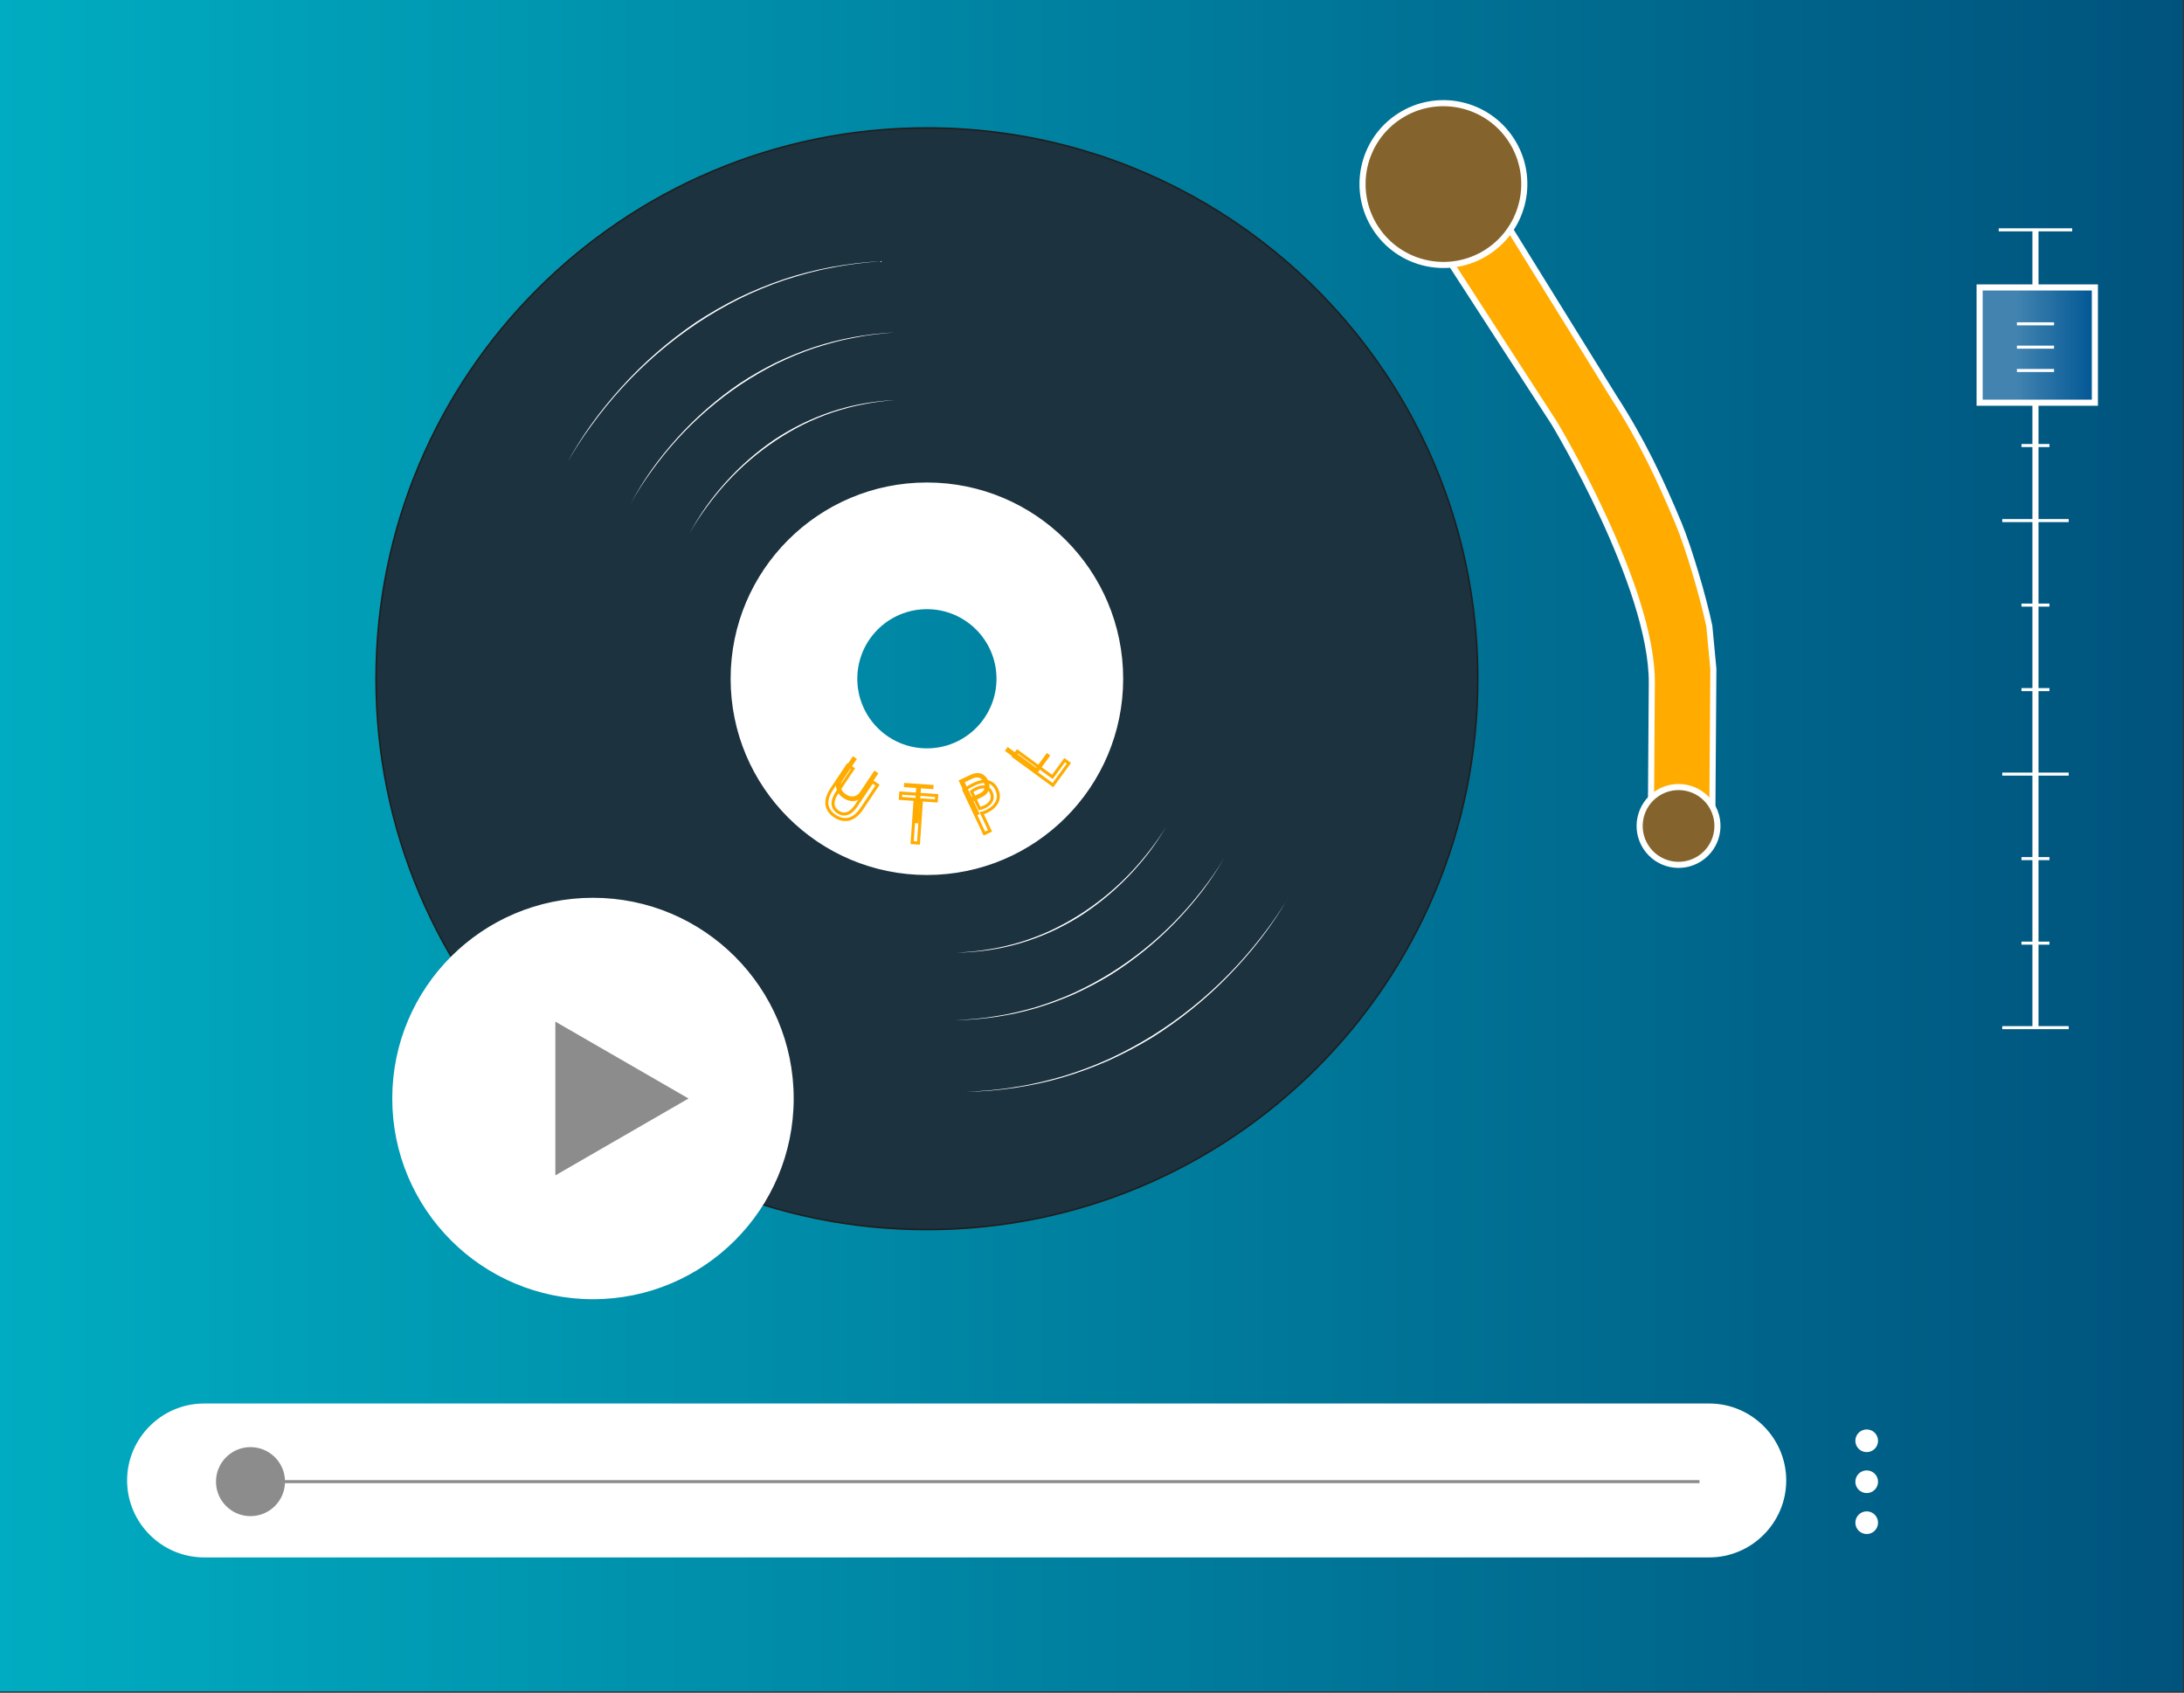 <svg width="956" height="741" viewBox="0 0 956 741" fill="none" xmlns="http://www.w3.org/2000/svg">
<rect x="0" y="0" width="956" height="741" fill="#333333" stroke="none"/>
<path d="M0 740.371H955.476V-2.20648e-05H0V740.371Z" fill="url(#paint0_linear_197_1323)"/>
<path d="M405.739 265.989C422.925 265.989 436.862 279.927 436.862 297.112C436.862 314.315 422.925 328.252 405.739 328.252C388.538 328.252 374.601 314.315 374.601 297.112C374.601 279.927 388.538 265.989 405.739 265.989ZM634.303 220.14C627.423 199.708 617.874 180.487 606.078 162.916C562.809 98.442 489.223 55.998 405.739 55.998C272.561 55.998 164.606 163.951 164.606 297.112C164.606 430.291 272.561 538.227 405.739 538.227C538.899 538.227 646.854 430.291 646.854 297.112C646.854 270.203 642.447 244.311 634.303 220.14" fill="#1C323F"/>
<path d="M405.739 265.989C422.925 265.989 436.862 279.927 436.862 297.112C436.862 314.315 422.925 328.252 405.739 328.252C388.538 328.252 374.601 314.315 374.601 297.112C374.601 279.927 388.538 265.989 405.739 265.989ZM634.303 220.14C627.423 199.708 617.874 180.487 606.078 162.916C562.809 98.442 489.223 55.998 405.739 55.998C272.561 55.998 164.606 163.951 164.606 297.112C164.606 430.291 272.561 538.227 405.739 538.227C538.899 538.227 646.854 430.291 646.854 297.112C646.854 270.203 642.447 244.311 634.303 220.14V220.14Z" stroke="#1E1E1E" stroke-width="0.667" stroke-miterlimit="10"/>
<path d="M405.739 328.252C388.538 328.252 374.601 314.314 374.601 297.112C374.601 279.926 388.538 265.989 405.739 265.989C422.925 265.989 436.862 279.926 436.862 297.112C436.862 314.314 422.925 328.252 405.739 328.252ZM405.739 211.872C358.661 211.872 320.482 250.033 320.482 297.112C320.482 344.19 358.661 382.352 405.739 382.352C452.801 382.352 490.979 344.19 490.979 297.112C490.979 250.033 452.801 211.872 405.739 211.872Z" fill="white"/>
<path d="M405.739 328.252C388.538 328.252 374.601 314.314 374.601 297.112C374.601 279.926 388.538 265.989 405.739 265.989C422.925 265.989 436.862 279.926 436.862 297.112C436.862 314.314 422.925 328.252 405.739 328.252ZM405.739 211.872C358.661 211.872 320.482 250.033 320.482 297.112C320.482 344.19 358.661 382.352 405.739 382.352C452.801 382.352 490.979 344.19 490.979 297.112C490.979 250.033 452.801 211.872 405.739 211.872Z" stroke="white" stroke-width="1.333" stroke-miterlimit="10"/>
<path d="M382.759 337.312L384.494 338.472L378.152 347.959C377.498 348.938 376.682 349.658 375.706 350.119C374.738 350.579 373.688 350.751 372.557 350.636C371.429 350.516 370.303 350.081 369.179 349.329C368.055 348.578 367.222 347.704 366.68 346.707C366.142 345.706 365.897 344.669 365.947 343.595C366.004 342.52 366.36 341.493 367.015 340.513L373.357 331.027L375.092 332.187L368.843 341.533C368.376 342.233 368.113 342.958 368.056 343.71C368.003 344.457 368.156 345.176 368.516 345.869C368.884 346.561 369.466 347.173 370.264 347.706C371.061 348.239 371.85 348.544 372.629 348.619C373.412 348.69 374.136 348.557 374.8 348.218C375.473 347.878 376.043 347.359 376.511 346.659L382.759 337.312Z" fill="#FFAB00"/>
<path d="M371.071 334.954L364.1 345.382C360.431 350.871 361.775 354.774 365.4 357.196C369.235 359.76 373.591 359.442 377.225 354.004L384.127 343.68L381.815 342.135L374.809 352.616C372.192 356.531 369.352 357.14 366.725 355.384C364.361 353.804 363.725 350.946 366.376 346.98L373.383 336.499L371.071 334.954Z" stroke="#FFAB00" stroke-width="1.333" stroke-miterlimit="10"/>
<path d="M395.645 344.562L395.773 342.715L408.668 343.61L408.54 345.457L403.133 345.082L402.069 360.428L399.987 360.283L401.051 344.937L395.645 344.562Z" fill="#FFAB00"/>
<path d="M399.274 368.851L402.049 369.043L403.359 350.131L409.854 350.582L410.015 348.248L394.286 347.158L394.125 349.49L400.586 349.939L399.274 368.851Z" stroke="#FFAB00" stroke-width="1.333" stroke-miterlimit="10"/>
<path d="M426.935 357.232L419.608 341.633L424.879 339.158C426.103 338.583 427.207 338.334 428.191 338.411C429.178 338.48 430.035 338.8 430.761 339.37C431.488 339.939 432.067 340.684 432.498 341.603C432.93 342.522 433.135 343.446 433.112 344.374C433.094 345.299 432.802 346.168 432.235 346.98C431.665 347.787 430.774 348.475 429.56 349.045L425.782 350.82L424.995 349.144L428.712 347.398C429.55 347.004 430.155 346.544 430.527 346.016C430.899 345.488 431.083 344.924 431.08 344.324C431.08 343.717 430.933 343.101 430.64 342.476C430.347 341.851 429.967 341.348 429.502 340.965C429.043 340.58 428.491 340.368 427.847 340.33C427.2 340.286 426.453 340.464 425.605 340.862L422.284 342.422L428.824 356.345L426.935 357.232Z" fill="#FFAB00"/>
<path d="M430.874 364.879L433.362 363.711L429.736 355.989C430.374 355.863 431.074 355.57 431.818 355.221C434.249 354.078 436.058 352.355 436.716 350.337C437.218 348.879 437.088 347.265 436.268 345.519C435.461 343.803 434.176 342.698 432.686 342.281C431.06 341.789 428.989 342.062 426.529 343.217C424.528 344.158 423.034 345.069 421.928 345.833L430.874 364.879ZM425.262 346.466C425.637 346.15 426.426 345.674 427.513 345.163C430.258 343.874 432.638 344.258 433.834 346.803C435.082 349.462 433.938 351.781 430.936 353.191C430.106 353.581 429.393 353.846 428.782 353.959L425.262 346.466Z" stroke="#FFAB00" stroke-width="1.333" stroke-miterlimit="10"/>
<path d="M453.773 338.848L439.864 328.672L441.096 326.988L453.511 336.071L458.242 329.605L459.736 330.699L453.773 338.848Z" fill="#FFAB00"/>
<path d="M460.896 343.67L467.892 334.108L466.032 332.746L460.658 340.09L445.332 328.877L443.708 331.096L460.896 343.67Z" stroke="#FFAB00" stroke-width="1.333" stroke-miterlimit="10"/>
<path d="M346.756 480.856C346.756 529.011 307.719 568.048 259.563 568.048C211.408 568.048 172.372 529.011 172.372 480.856C172.372 432.701 211.408 393.663 259.563 393.663C307.719 393.663 346.756 432.701 346.756 480.856Z" fill="white"/>
<path d="M346.756 480.856C346.756 529.011 307.719 568.048 259.563 568.048C211.408 568.048 172.372 529.011 172.372 480.856C172.372 432.701 211.408 393.663 259.563 393.663C307.719 393.663 346.756 432.701 346.756 480.856Z" stroke="white" stroke-width="1.333" stroke-miterlimit="10"/>
<path d="M300.055 480.856L243.761 448.355V513.356L300.055 480.856Z" fill="#8C8C8C"/>
<path d="M300.055 480.856L243.761 448.355V513.356L300.055 480.856Z" stroke="#8C8C8C" stroke-width="1.333" stroke-miterlimit="10"/>
<path d="M301.82 233.667C306.078 225.349 311.646 217.733 317.906 210.796C324.178 203.855 331.284 197.669 339.019 192.392C342.928 189.813 347.006 187.499 351.194 185.412C355.411 183.38 359.751 181.612 364.188 180.129C373.076 177.195 382.368 175.563 391.692 175.113C387.043 175.521 382.399 176.028 377.838 177.004C373.247 177.829 368.758 179.117 364.33 180.549C359.923 182.061 355.619 183.856 351.44 185.911C347.29 188.019 343.258 190.356 339.39 192.944C331.66 198.129 324.535 204.227 318.234 211.095C315.074 214.52 312.124 218.139 309.375 221.903C306.61 225.652 304.016 229.547 301.82 233.667Z" fill="white"/>
<path d="M275.93 220.809C281.439 210.13 288.615 200.353 296.666 191.437C304.735 182.52 313.879 174.578 323.826 167.804C328.847 164.484 334.084 161.504 339.467 158.817C344.886 156.201 350.462 153.924 356.166 152.012C367.59 148.237 379.53 146.117 391.519 145.501C385.539 146.009 379.563 146.646 373.69 147.886C367.786 148.942 362.007 150.594 356.306 152.432C350.634 154.373 345.092 156.676 339.714 159.316C334.368 162.024 329.178 165.026 324.196 168.356C314.254 175.037 305.094 182.893 296.992 191.734C292.932 196.146 289.139 200.804 285.61 205.652C282.063 210.485 278.74 215.504 275.93 220.809Z" fill="white"/>
<path d="M247.333 204.39C253.941 191.634 262.53 179.957 272.158 169.301C281.808 158.645 292.744 149.158 304.637 141.067C310.637 137.098 316.894 133.533 323.326 130.318C329.801 127.187 336.465 124.462 343.281 122.173C356.934 117.659 371.204 115.11 385.537 114.347C378.386 114.945 371.238 115.697 364.214 117.167C357.15 118.426 350.24 120.399 343.42 122.593C336.637 124.913 330.008 127.663 323.572 130.817C317.178 134.053 310.966 137.641 305.006 141.619C293.118 149.617 282.168 159.018 272.484 169.598C267.632 174.878 263.097 180.449 258.88 186.249C254.648 192.034 250.685 198.041 247.333 204.39Z" fill="white"/>
<path d="M510.573 361.549C506.034 369.716 500.211 377.139 493.717 383.859C487.214 390.584 479.901 396.523 471.99 401.535C467.995 403.979 463.843 406.155 459.586 408.096C455.302 409.984 450.903 411.603 446.419 412.935C437.435 415.564 428.094 416.879 418.761 417.012C423.421 416.763 428.081 416.413 432.671 415.593C437.286 414.925 441.818 413.791 446.293 412.509C450.749 411.148 455.11 409.501 459.357 407.589C463.577 405.625 467.686 403.427 471.641 400.969C479.542 396.051 486.87 390.199 493.401 383.551C496.674 380.233 499.747 376.719 502.622 373.049C505.514 369.396 508.237 365.592 510.573 361.549Z" fill="white"/>
<path d="M536.01 375.28C530.142 385.765 522.638 395.293 514.288 403.929C505.921 412.568 496.512 420.195 486.34 426.627C481.206 429.772 475.872 432.572 470.401 435.075C464.897 437.505 459.246 439.591 453.482 441.308C441.934 444.692 429.929 446.405 417.926 446.613C423.921 446.308 429.916 445.875 435.826 444.836C441.764 443.981 447.596 442.527 453.356 440.884C459.09 439.136 464.705 437.023 470.172 434.568C475.605 432.043 480.897 429.219 485.988 426.061C496.15 419.723 505.574 412.183 513.972 403.621C518.18 399.349 522.129 394.824 525.821 390.1C529.53 385.389 533.021 380.488 536.01 375.28Z" fill="white"/>
<path d="M564.032 392.663C556.994 405.187 548.011 416.565 538.027 426.887C528.02 437.208 516.77 446.317 504.608 454C498.475 457.763 492.102 461.112 485.563 464.107C478.986 467.016 472.232 469.512 465.343 471.568C451.543 475.615 437.195 477.677 422.843 477.952C430.011 477.597 437.18 477.089 444.251 475.857C451.352 474.841 458.328 473.104 465.218 471.143C472.076 469.056 478.795 466.532 485.335 463.6C491.835 460.583 498.166 457.209 504.256 453.435C516.41 445.847 527.674 436.824 537.712 426.579C542.74 421.468 547.462 416.055 551.875 410.401C556.3 404.763 560.466 398.895 564.032 392.663Z" fill="white"/>
<path d="M643.44 72.122L706.4 173.776C718.781 192.903 726.765 210.031 734.743 229.104C739.152 239.65 745.692 261.814 748.224 274.122L749.985 292.782L749.945 298.662L749.531 357.584C749.484 364.975 743.4 370.984 736 370.923C728.609 370.878 722.601 364.792 722.647 357.402L723.049 299.011C723.34 256.563 680.388 185.272 680.388 185.272L617.859 88.682C613.3 81.639 615.325 72.171 622.369 67.611C625.891 65.332 629.999 64.7 633.835 65.522C637.645 66.338 641.16 68.6 643.44 72.122Z" fill="#FFAB00"/>
<path d="M643.44 72.122L706.4 173.776C718.781 192.903 726.765 210.031 734.743 229.104C739.152 239.65 745.692 261.814 748.224 274.122L749.985 292.782L749.945 298.662L749.531 357.584C749.484 364.975 743.4 370.984 736 370.923C728.609 370.878 722.601 364.792 722.647 357.402L723.049 299.011C723.34 256.563 680.388 185.272 680.388 185.272L617.859 88.682C613.3 81.639 615.325 72.171 622.369 67.611C625.891 65.332 629.999 64.7 633.835 65.522C637.645 66.338 641.16 68.6 643.44 72.122Z" stroke="white" stroke-width="2.667" stroke-miterlimit="10"/>
<path d="M661.547 61.332C672.173 77.746 667.48 99.668 651.067 110.295C634.651 120.92 612.731 116.228 602.104 99.813C591.477 83.398 596.171 61.477 612.584 50.85C629 40.224 650.92 44.917 661.547 61.332Z" fill="#84642C"/>
<path d="M661.547 61.332C672.173 77.746 667.48 99.668 651.067 110.295C634.651 120.92 612.731 116.228 602.104 99.813C591.477 83.398 596.171 61.477 612.584 50.85C629 40.224 650.92 44.917 661.547 61.332Z" stroke="white" stroke-width="2.667" stroke-miterlimit="10"/>
<path d="M749.045 352.294C754.156 360.19 751.9 370.734 744.004 375.846C736.108 380.957 725.564 378.701 720.453 370.805C715.341 362.909 717.599 352.365 725.493 347.253C733.389 342.142 743.933 344.399 749.045 352.294Z" fill="#84642C"/>
<path d="M749.045 352.294C754.156 360.19 751.9 370.734 744.004 375.846C736.108 380.957 725.564 378.701 720.453 370.805C715.341 362.909 717.599 352.365 725.493 347.253C733.389 342.142 743.933 344.399 749.045 352.294Z" stroke="white" stroke-width="2.667" stroke-miterlimit="10"/>
<path d="M748.199 681.07H89.322C71.163 681.07 56.304 666.212 56.304 648.052C56.304 629.892 71.163 615.035 89.322 615.035H748.199C766.358 615.035 781.216 629.892 781.216 648.052C781.216 666.212 766.358 681.07 748.199 681.07Z" fill="white"/>
<path d="M748.199 681.07H89.322C71.163 681.07 56.304 666.212 56.304 648.052C56.304 629.892 71.163 615.035 89.322 615.035H748.199C766.358 615.035 781.216 629.892 781.216 648.052C781.216 666.212 766.358 681.07 748.199 681.07Z" stroke="white" stroke-width="1.333" stroke-miterlimit="10"/>
<path d="M820.738 630.683C820.738 632.688 819.113 634.313 817.107 634.313C815.102 634.313 813.478 632.688 813.478 630.683C813.478 628.677 815.102 627.052 817.107 627.052C819.113 627.052 820.738 628.677 820.738 630.683Z" fill="white"/>
<path d="M820.738 630.683C820.738 632.688 819.113 634.313 817.107 634.313C815.102 634.313 813.478 632.688 813.478 630.683C813.478 628.677 815.102 627.052 817.107 627.052C819.113 627.052 820.738 628.677 820.738 630.683Z" stroke="white" stroke-width="2.667" stroke-miterlimit="10"/>
<path d="M820.738 648.612C820.738 650.618 819.113 652.243 817.107 652.243C815.102 652.243 813.478 650.618 813.478 648.612C813.478 646.607 815.102 644.982 817.107 644.982C819.113 644.982 820.738 646.607 820.738 648.612Z" fill="white"/>
<path d="M820.738 648.612C820.738 650.618 819.113 652.243 817.107 652.243C815.102 652.243 813.478 650.618 813.478 648.612C813.478 646.607 815.102 644.982 817.107 644.982C819.113 644.982 820.738 646.607 820.738 648.612Z" stroke="white" stroke-width="2.667" stroke-miterlimit="10"/>
<path d="M820.738 666.541C820.738 668.546 819.113 670.172 817.107 670.172C815.102 670.172 813.478 668.546 813.478 666.541C813.478 664.536 815.102 662.91 817.107 662.91C819.113 662.91 820.738 664.536 820.738 666.541Z" fill="white"/>
<path d="M820.738 666.541C820.738 668.546 819.113 670.172 817.107 670.172C815.102 670.172 813.478 668.546 813.478 666.541C813.478 664.536 815.102 662.91 817.107 662.91C819.113 662.91 820.738 664.536 820.738 666.541Z" stroke="white" stroke-width="2.667" stroke-miterlimit="10"/>
<path d="M884.855 162.177H897.11Z" fill="white"/>
<path d="M884.855 162.177H897.11" stroke="white" stroke-width="1.333" stroke-miterlimit="10"/>
<path d="M884.855 195.029H897.11Z" fill="white"/>
<path d="M884.855 195.029H897.11" stroke="white" stroke-width="1.333" stroke-miterlimit="10"/>
<path d="M876.439 227.88H905.528Z" fill="white"/>
<path d="M876.439 227.88H905.528" stroke="white" stroke-width="1.333" stroke-miterlimit="10"/>
<path d="M884.855 264.873H897.11Z" fill="white"/>
<path d="M884.855 264.873H897.11" stroke="white" stroke-width="1.333" stroke-miterlimit="10"/>
<path d="M884.855 301.865H897.11Z" fill="white"/>
<path d="M884.855 301.865H897.11" stroke="white" stroke-width="1.333" stroke-miterlimit="10"/>
<path d="M876.439 338.858H905.528Z" fill="white"/>
<path d="M876.439 338.858H905.528" stroke="white" stroke-width="1.333" stroke-miterlimit="10"/>
<path d="M884.855 375.851H897.11Z" fill="white"/>
<path d="M884.855 375.851H897.11" stroke="white" stroke-width="1.333" stroke-miterlimit="10"/>
<path d="M884.855 412.844H897.11Z" fill="white"/>
<path d="M884.855 412.844H897.11" stroke="white" stroke-width="1.333" stroke-miterlimit="10"/>
<path d="M876.439 449.837H905.528Z" fill="white"/>
<path d="M876.439 449.837H905.528" stroke="white" stroke-width="1.333" stroke-miterlimit="10"/>
<path d="M874.906 100.607H907.059H903.995" fill="white"/>
<path d="M874.906 100.607H907.059H903.995" stroke="white" stroke-width="1.333" stroke-miterlimit="10"/>
<path d="M890.983 100.608V449.837Z" fill="white"/>
<path d="M890.983 100.608V449.837" stroke="white" stroke-width="2.667" stroke-miterlimit="10"/>
<path d="M109.652 648.567H743.919Z" fill="white"/>
<path d="M109.652 648.567H743.919" stroke="#8C8C8C" stroke-width="1.333" stroke-miterlimit="10"/>
<path d="M124.092 648.567C124.092 656.542 117.627 663.007 109.652 663.007C101.676 663.007 95.211 656.542 95.211 648.567C95.211 640.592 101.676 634.126 109.652 634.126C117.627 634.126 124.092 640.592 124.092 648.567Z" fill="#8C8C8C"/>
<path d="M124.092 648.567C124.092 656.542 117.627 663.007 109.652 663.007C101.676 663.007 95.211 656.542 95.211 648.567C95.211 640.592 101.676 634.126 109.652 634.126C117.627 634.126 124.092 640.592 124.092 648.567Z" stroke="#8C8C8C" stroke-width="1.333" stroke-miterlimit="10"/>
<path d="M866.54 176.281H916.989V125.832H866.54V176.281Z" fill="url(#paint1_linear_197_1323)"/>
<path d="M916.989 176.281H866.54V125.832H916.989V176.281Z" stroke="white" stroke-width="2.667" stroke-miterlimit="10"/>
<path d="M882.86 151.965H899.107" stroke="white" stroke-width="1.333" stroke-miterlimit="10"/>
<path d="M882.86 141.752H899.107" stroke="white" stroke-width="1.333" stroke-miterlimit="10"/>
<path d="M882.86 162.177H899.107" stroke="white" stroke-width="1.333" stroke-miterlimit="10"/>
<defs>
<linearGradient id="paint0_linear_197_1323" x1="-0" y1="370.185" x2="955.476" y2="370.185" gradientUnits="userSpaceOnUse">
<stop stop-color="#00ACC1"/>
<stop offset="1" stop-color="#00537D"/>
</linearGradient>
<linearGradient id="paint1_linear_197_1323" x1="866.54" y1="151.057" x2="916.989" y2="151.057" gradientUnits="userSpaceOnUse">
<stop stop-color="#4283B0"/>
<stop offset="0.323" stop-color="#4283B0"/>
<stop offset="1" stop-color="#005794"/>
</linearGradient>
</defs>
</svg>
